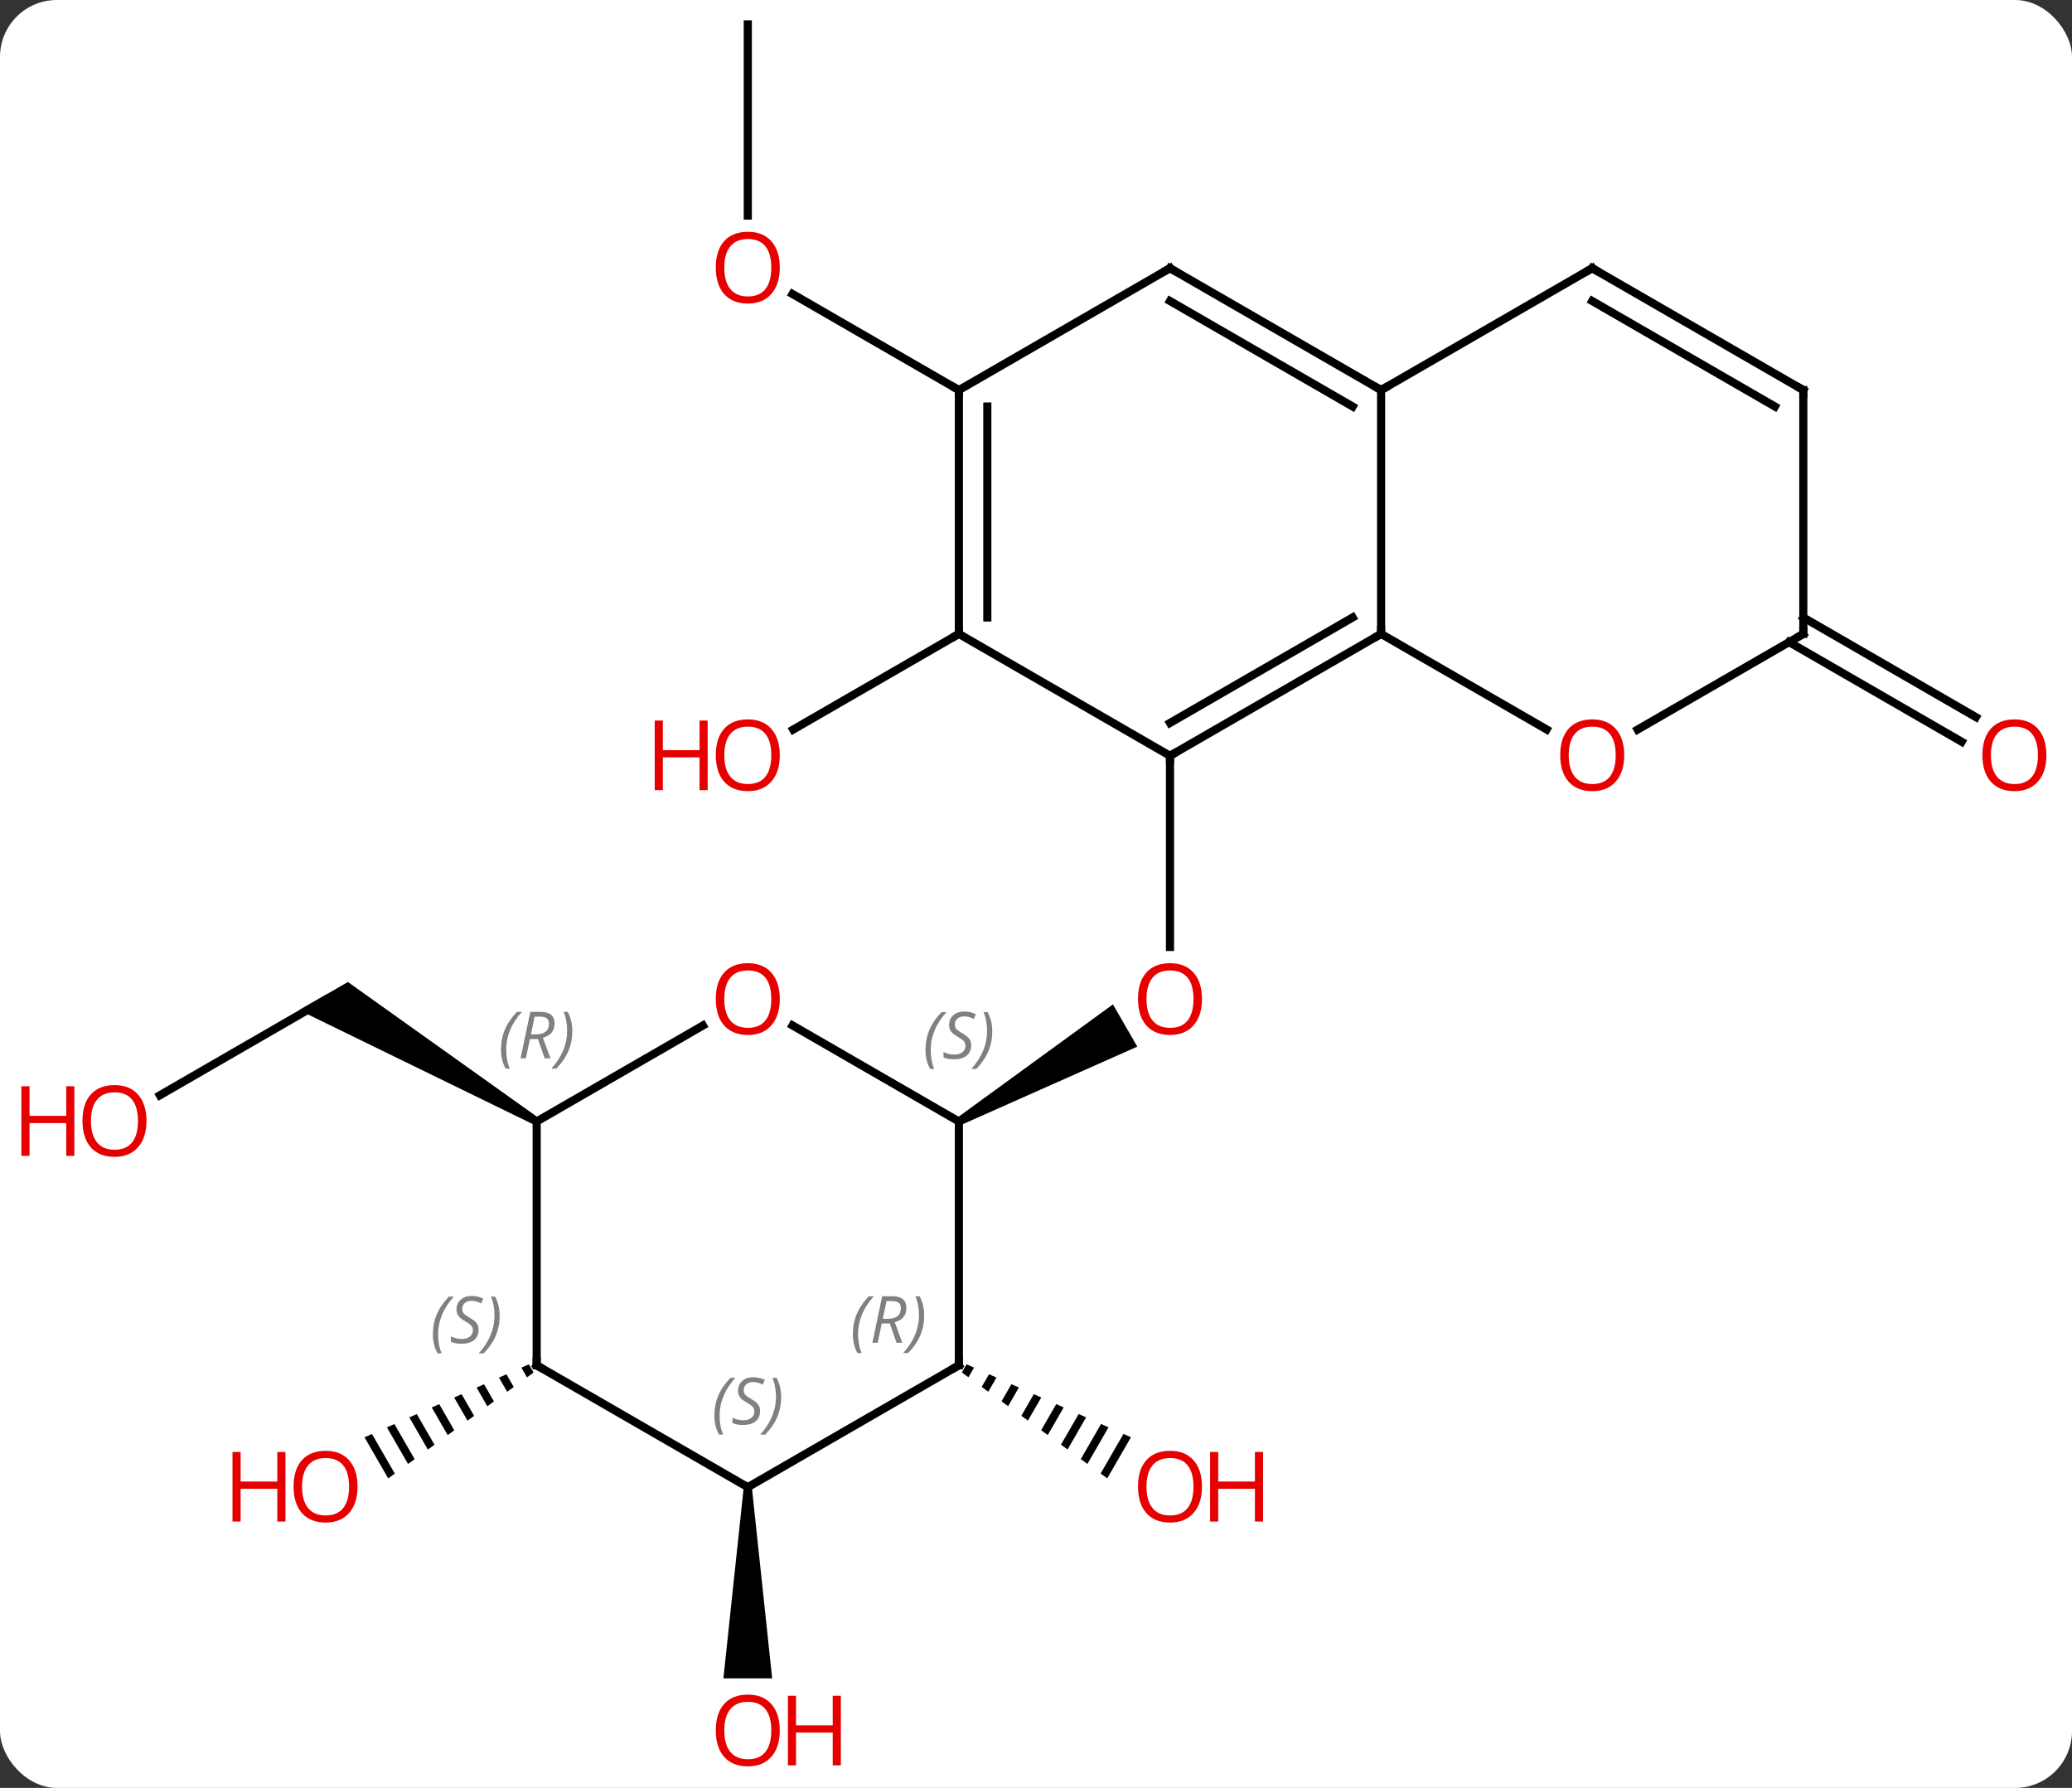 <svg width="255" viewBox="0 0 255 220" style="fill-opacity:1; color-rendering:auto; color-interpolation:auto; text-rendering:auto; stroke:black; stroke-linecap:square; stroke-miterlimit:10; shape-rendering:auto; stroke-opacity:1; fill:black; stroke-dasharray:none; font-weight:normal; stroke-width:1; font-family:'Open Sans'; font-style:normal; stroke-linejoin:miter; font-size:12; stroke-dashoffset:0; image-rendering:auto;" height="220" class="cas-substance-image" xmlns:xlink="http://www.w3.org/1999/xlink" xmlns="http://www.w3.org/2000/svg"><rect x="0" y="0" width="255" height="220" fill="#333333" stroke="none"/><svg class="cas-substance-single-component"><rect y="0" x="0" width="255" stroke="none" ry="7" rx="7" height="220" fill="white" class="cas-substance-group"/><svg y="0" x="0" width="255" viewBox="0 0 255 220" style="fill:black;" height="220" class="cas-substance-single-component-image"><svg><g><g transform="translate(131,108)" style="text-rendering:geometricPrecision; color-rendering:optimizeQuality; color-interpolation:linearRGB; stroke-linecap:butt; image-rendering:optimizeQuality;"><line y2="-15" y1="8.523" x2="12.99" x1="12.99" style="fill:none;"/><path style="stroke:none;" d="M-12.74 30.433 L-13.24 29.567 L5.967 15.591 L8.967 20.787 Z"/><line y2="-30" y1="-18.226" x2="-12.99" x1="-33.383" style="fill:none;"/><line y2="-32.021" y1="-19.757" x2="90.933" x1="112.174" style="fill:none;"/><line y2="-28.99" y1="-16.726" x2="89.183" x1="110.424" style="fill:none;"/><line y2="-105" y1="-81.477" x2="-38.97" x1="-38.97" style="fill:none;"/><line y2="-60" y1="-71.821" x2="-12.99" x1="-33.465" style="fill:none;"/><path style="stroke:none;" d="M-12.043 59.876 L-12.623 60.882 L-12.623 60.882 L-11.81 61.475 L-11.81 61.475 L-11.124 60.284 L-11.124 60.284 L-12.043 59.876 ZM-9.285 61.1 L-10.184 62.659 L-10.184 62.659 L-9.37 63.252 L-9.37 63.252 L-8.365 61.508 L-8.365 61.508 L-9.285 61.1 ZM-6.527 62.325 L-7.744 64.436 L-7.744 64.436 L-6.931 65.028 L-6.931 65.028 L-5.607 62.733 L-5.607 62.733 L-6.527 62.325 ZM-3.768 63.549 L-5.305 66.213 L-5.305 66.213 L-4.492 66.805 L-4.492 66.805 L-2.849 63.957 L-2.849 63.957 L-3.768 63.549 ZM-1.01 64.773 L-2.865 67.99 L-2.865 67.99 L-2.052 68.582 L-2.052 68.582 L-0.091 65.181 L-0.091 65.181 L-1.01 64.773 ZM1.748 65.997 L-0.426 69.767 L-0.426 69.767 L0.387 70.359 L0.387 70.359 L2.667 66.405 L2.667 66.405 L1.748 65.997 ZM4.506 67.221 L2.014 71.543 L2.014 71.543 L2.827 72.136 L2.827 72.136 L5.426 67.629 L5.426 67.629 L4.506 67.221 ZM7.264 68.445 L4.453 73.32 L4.453 73.32 L5.266 73.913 L5.266 73.913 L8.184 68.853 L8.184 68.853 L7.264 68.445 Z"/><line y2="26.774" y1="15" x2="-111.326" x1="-90.933" style="fill:none;"/><path style="stroke:none;" d="M-64.703 29.567 L-65.203 30.433 L-94.183 16.299 L-88.183 12.835 Z"/><path style="stroke:none;" d="M-39.47 75 L-38.47 75 L-35.97 98.523 L-41.97 98.523 Z"/><path style="stroke:none;" d="M-65.914 59.883 L-66.833 60.291 L-66.833 60.291 L-66.146 61.483 L-66.146 61.483 L-65.332 60.891 L-65.914 59.883 ZM-68.672 61.107 L-69.591 61.515 L-69.591 61.515 L-68.585 63.26 L-67.772 62.668 L-68.672 61.107 ZM-71.43 62.332 L-72.349 62.74 L-72.349 62.74 L-71.025 65.037 L-71.025 65.037 L-70.212 64.444 L-71.43 62.332 ZM-74.188 63.556 L-75.107 63.964 L-75.107 63.964 L-73.465 66.813 L-73.465 66.813 L-72.651 66.221 L-74.188 63.556 ZM-76.946 64.781 L-77.865 65.189 L-77.865 65.189 L-75.904 68.59 L-75.091 67.997 L-75.091 67.997 L-76.946 64.781 ZM-79.704 66.005 L-80.623 66.413 L-80.623 66.413 L-78.344 70.366 L-77.531 69.774 L-79.704 66.005 ZM-82.462 67.23 L-83.381 67.638 L-83.381 67.638 L-80.784 72.142 L-80.784 72.142 L-79.97 71.55 L-79.97 71.55 L-82.462 67.23 ZM-85.22 68.454 L-86.139 68.862 L-86.139 68.862 L-83.223 73.919 L-82.41 73.327 L-82.41 73.327 L-85.22 68.454 Z"/><line y2="-15" y1="-30" x2="12.99" x1="38.97" style="fill:none;"/><line y2="-19.041" y1="-32.021" x2="12.99" x1="35.47" style="fill:none;"/><line y2="-60" y1="-30" x2="38.97" x1="38.97" style="fill:none;"/><line y2="-18.241" y1="-30" x2="59.339" x1="38.97" style="fill:none;"/><line y2="-30" y1="-15" x2="-12.99" x1="12.99" style="fill:none;"/><line y2="-75" y1="-60" x2="12.99" x1="38.97" style="fill:none;"/><line y2="-70.959" y1="-57.979" x2="12.99" x1="35.47" style="fill:none;"/><line y2="-75" y1="-60" x2="64.953" x1="38.97" style="fill:none;"/><line y2="-30" y1="-18.226" x2="90.933" x1="70.54" style="fill:none;"/><line y2="-60" y1="-30" x2="-12.99" x1="-12.99" style="fill:none;"/><line y2="-57.979" y1="-32.021" x2="-9.49" x1="-9.49" style="fill:none;"/><line y2="-60" y1="-75" x2="-12.99" x1="12.99" style="fill:none;"/><line y2="-60" y1="-75" x2="90.933" x1="64.953" style="fill:none;"/><line y2="-57.979" y1="-70.959" x2="87.433" x1="64.953" style="fill:none;"/><line y2="-60" y1="-30" x2="90.933" x1="90.933" style="fill:none;"/><line y2="18.179" y1="30" x2="-33.465" x1="-12.99" style="fill:none;"/><line y2="60" y1="30" x2="-12.99" x1="-12.99" style="fill:none;"/><line y2="30" y1="18.189" x2="-64.953" x1="-44.493" style="fill:none;"/><line y2="75" y1="60" x2="-38.97" x1="-12.99" style="fill:none;"/><line y2="60" y1="30" x2="-64.953" x1="-64.953" style="fill:none;"/><line y2="60" y1="75" x2="-64.953" x1="-38.97" style="fill:none;"/></g><g transform="translate(131,108)" style="fill:rgb(230,0,0); text-rendering:geometricPrecision; color-rendering:optimizeQuality; image-rendering:optimizeQuality; font-family:'Open Sans'; stroke:rgb(230,0,0); color-interpolation:linearRGB;"><path style="stroke:none;" d="M16.927 14.93 Q16.927 16.992 15.888 18.172 Q14.849 19.352 13.006 19.352 Q11.115 19.352 10.084 18.188 Q9.053 17.023 9.053 14.914 Q9.053 12.82 10.084 11.672 Q11.115 10.523 13.006 10.523 Q14.865 10.523 15.896 11.695 Q16.927 12.867 16.927 14.93 ZM10.099 14.93 Q10.099 16.664 10.842 17.57 Q11.584 18.477 13.006 18.477 Q14.428 18.477 15.154 17.578 Q15.881 16.68 15.881 14.93 Q15.881 13.195 15.154 12.305 Q14.428 11.414 13.006 11.414 Q11.584 11.414 10.842 12.312 Q10.099 13.211 10.099 14.93 Z"/><path style="stroke:none;" d="M-35.032 -15.07 Q-35.032 -13.008 -36.072 -11.828 Q-37.111 -10.648 -38.954 -10.648 Q-40.845 -10.648 -41.876 -11.812 Q-42.907 -12.977 -42.907 -15.086 Q-42.907 -17.18 -41.876 -18.328 Q-40.845 -19.477 -38.954 -19.477 Q-37.095 -19.477 -36.064 -18.305 Q-35.032 -17.133 -35.032 -15.07 ZM-41.861 -15.07 Q-41.861 -13.336 -41.118 -12.43 Q-40.376 -11.523 -38.954 -11.523 Q-37.532 -11.523 -36.806 -12.422 Q-36.079 -13.32 -36.079 -15.07 Q-36.079 -16.805 -36.806 -17.695 Q-37.532 -18.586 -38.954 -18.586 Q-40.376 -18.586 -41.118 -17.688 Q-41.861 -16.789 -41.861 -15.07 Z"/><path style="stroke:none;" d="M-43.907 -10.773 L-44.907 -10.773 L-44.907 -14.805 L-49.423 -14.805 L-49.423 -10.773 L-50.423 -10.773 L-50.423 -19.336 L-49.423 -19.336 L-49.423 -15.695 L-44.907 -15.695 L-44.907 -19.336 L-43.907 -19.336 L-43.907 -10.773 Z"/><path style="stroke:none;" d="M120.85 -15.07 Q120.85 -13.008 119.811 -11.828 Q118.772 -10.648 116.929 -10.648 Q115.038 -10.648 114.007 -11.812 Q112.975 -12.977 112.975 -15.086 Q112.975 -17.18 114.007 -18.328 Q115.038 -19.477 116.929 -19.477 Q118.788 -19.477 119.819 -18.305 Q120.85 -17.133 120.85 -15.07 ZM114.022 -15.07 Q114.022 -13.336 114.765 -12.43 Q115.507 -11.523 116.929 -11.523 Q118.35 -11.523 119.077 -12.422 Q119.804 -13.32 119.804 -15.07 Q119.804 -16.805 119.077 -17.695 Q118.35 -18.586 116.929 -18.586 Q115.507 -18.586 114.765 -17.688 Q114.022 -16.789 114.022 -15.07 Z"/><path style="stroke:none;" d="M-35.032 -75.07 Q-35.032 -73.008 -36.072 -71.828 Q-37.111 -70.648 -38.954 -70.648 Q-40.845 -70.648 -41.876 -71.812 Q-42.907 -72.977 -42.907 -75.086 Q-42.907 -77.18 -41.876 -78.328 Q-40.845 -79.477 -38.954 -79.477 Q-37.095 -79.477 -36.064 -78.305 Q-35.032 -77.133 -35.032 -75.07 ZM-41.861 -75.07 Q-41.861 -73.336 -41.118 -72.43 Q-40.376 -71.523 -38.954 -71.523 Q-37.532 -71.523 -36.806 -72.422 Q-36.079 -73.32 -36.079 -75.07 Q-36.079 -76.805 -36.806 -77.695 Q-37.532 -78.586 -38.954 -78.586 Q-40.376 -78.586 -41.118 -77.688 Q-41.861 -76.789 -41.861 -75.07 Z"/><path style="stroke:none;" d="M16.927 74.93 Q16.927 76.992 15.888 78.172 Q14.849 79.352 13.006 79.352 Q11.115 79.352 10.084 78.188 Q9.053 77.023 9.053 74.914 Q9.053 72.82 10.084 71.672 Q11.115 70.523 13.006 70.523 Q14.865 70.523 15.896 71.695 Q16.927 72.867 16.927 74.93 ZM10.099 74.93 Q10.099 76.664 10.842 77.57 Q11.584 78.477 13.006 78.477 Q14.428 78.477 15.154 77.578 Q15.881 76.68 15.881 74.93 Q15.881 73.195 15.154 72.305 Q14.428 71.414 13.006 71.414 Q11.584 71.414 10.842 72.312 Q10.099 73.211 10.099 74.93 Z"/><path style="stroke:none;" d="M24.443 79.227 L23.443 79.227 L23.443 75.195 L18.927 75.195 L18.927 79.227 L17.927 79.227 L17.927 70.664 L18.927 70.664 L18.927 74.305 L23.443 74.305 L23.443 70.664 L24.443 70.664 L24.443 79.227 Z"/><path style="stroke:none;" d="M-112.975 29.93 Q-112.975 31.992 -114.015 33.172 Q-115.054 34.352 -116.897 34.352 Q-118.788 34.352 -119.819 33.188 Q-120.85 32.023 -120.85 29.914 Q-120.85 27.82 -119.819 26.672 Q-118.788 25.523 -116.897 25.523 Q-115.038 25.523 -114.007 26.695 Q-112.975 27.867 -112.975 29.93 ZM-119.804 29.93 Q-119.804 31.664 -119.061 32.57 Q-118.319 33.477 -116.897 33.477 Q-115.475 33.477 -114.749 32.578 Q-114.022 31.68 -114.022 29.93 Q-114.022 28.195 -114.749 27.305 Q-115.475 26.414 -116.897 26.414 Q-118.319 26.414 -119.061 27.312 Q-119.804 28.211 -119.804 29.93 Z"/><path style="stroke:none;" d="M-121.85 34.227 L-122.85 34.227 L-122.85 30.195 L-127.366 30.195 L-127.366 34.227 L-128.366 34.227 L-128.366 25.664 L-127.366 25.664 L-127.366 29.305 L-122.85 29.305 L-122.85 25.664 L-121.85 25.664 L-121.85 34.227 Z"/><path style="stroke:none;" d="M-35.032 104.93 Q-35.032 106.992 -36.072 108.172 Q-37.111 109.352 -38.954 109.352 Q-40.845 109.352 -41.876 108.188 Q-42.907 107.023 -42.907 104.914 Q-42.907 102.82 -41.876 101.672 Q-40.845 100.523 -38.954 100.523 Q-37.095 100.523 -36.064 101.695 Q-35.032 102.867 -35.032 104.93 ZM-41.861 104.93 Q-41.861 106.664 -41.118 107.57 Q-40.376 108.477 -38.954 108.477 Q-37.532 108.477 -36.806 107.578 Q-36.079 106.68 -36.079 104.93 Q-36.079 103.195 -36.806 102.305 Q-37.532 101.414 -38.954 101.414 Q-40.376 101.414 -41.118 102.312 Q-41.861 103.211 -41.861 104.93 Z"/><path style="stroke:none;" d="M-27.517 109.227 L-28.517 109.227 L-28.517 105.195 L-33.032 105.195 L-33.032 109.227 L-34.032 109.227 L-34.032 100.664 L-33.032 100.664 L-33.032 104.305 L-28.517 104.305 L-28.517 100.664 L-27.517 100.664 L-27.517 109.227 Z"/><path style="stroke:none;" d="M-86.996 74.93 Q-86.996 76.992 -88.035 78.172 Q-89.074 79.352 -90.917 79.352 Q-92.808 79.352 -93.839 78.188 Q-94.871 77.023 -94.871 74.914 Q-94.871 72.82 -93.839 71.672 Q-92.808 70.523 -90.917 70.523 Q-89.058 70.523 -88.027 71.695 Q-86.996 72.867 -86.996 74.93 ZM-93.824 74.93 Q-93.824 76.664 -93.081 77.57 Q-92.339 78.477 -90.917 78.477 Q-89.496 78.477 -88.769 77.578 Q-88.042 76.68 -88.042 74.93 Q-88.042 73.195 -88.769 72.305 Q-89.496 71.414 -90.917 71.414 Q-92.339 71.414 -93.081 72.312 Q-93.824 73.211 -93.824 74.93 Z"/><path style="stroke:none;" d="M-95.871 79.227 L-96.871 79.227 L-96.871 75.195 L-101.386 75.195 L-101.386 79.227 L-102.386 79.227 L-102.386 70.664 L-101.386 70.664 L-101.386 74.305 L-96.871 74.305 L-96.871 70.664 L-95.871 70.664 L-95.871 79.227 Z"/></g><g transform="translate(131,108)" style="stroke-linecap:butt; text-rendering:geometricPrecision; color-rendering:optimizeQuality; image-rendering:optimizeQuality; font-family:'Open Sans'; color-interpolation:linearRGB; stroke-miterlimit:5;"><path style="fill:none;" d="M38.537 -29.75 L38.97 -30 L38.97 -30.5"/><path style="fill:none;" d="M13.423 -15.25 L12.99 -15 L12.99 -14.5"/><path style="fill:none;" d="M38.537 -60.25 L38.97 -60 L39.403 -60.25"/><path style="fill:rgb(230,0,0); stroke:none;" d="M68.891 -15.07 Q68.891 -13.008 67.851 -11.828 Q66.812 -10.648 64.969 -10.648 Q63.078 -10.648 62.047 -11.812 Q61.016 -12.977 61.016 -15.086 Q61.016 -17.18 62.047 -18.328 Q63.078 -19.477 64.969 -19.477 Q66.828 -19.477 67.859 -18.305 Q68.891 -17.133 68.891 -15.07 ZM62.062 -15.07 Q62.062 -13.336 62.805 -12.43 Q63.547 -11.523 64.969 -11.523 Q66.391 -11.523 67.117 -12.422 Q67.844 -13.32 67.844 -15.07 Q67.844 -16.805 67.117 -17.695 Q66.391 -18.586 64.969 -18.586 Q63.547 -18.586 62.805 -17.688 Q62.062 -16.789 62.062 -15.07 Z"/><path style="fill:none;" d="M-12.99 -30.5 L-12.99 -30 L-13.423 -29.75"/><path style="fill:none;" d="M13.423 -74.75 L12.99 -75 L12.557 -74.75"/><path style="fill:none;" d="M64.52 -74.75 L64.953 -75 L65.386 -74.75"/><path style="fill:none;" d="M90.5 -29.75 L90.933 -30 L90.933 -30.5"/><path style="fill:none;" d="M-12.99 -59.5 L-12.99 -60 L-13.423 -60.25"/><path style="fill:none;" d="M90.5 -60.25 L90.933 -60 L90.933 -59.5"/></g><g transform="translate(131,108)" style="stroke-linecap:butt; font-size:8.4px; fill:gray; text-rendering:geometricPrecision; image-rendering:optimizeQuality; color-rendering:optimizeQuality; font-family:'Open Sans'; font-style:italic; stroke:gray; color-interpolation:linearRGB; stroke-miterlimit:5;"><path style="stroke:none;" d="M-17.099 21.203 Q-17.099 19.875 -16.63 18.75 Q-16.161 17.625 -15.13 16.547 L-14.52 16.547 Q-15.489 17.609 -15.973 18.781 Q-16.458 19.953 -16.458 21.188 Q-16.458 22.516 -16.02 23.531 L-16.536 23.531 Q-17.099 22.5 -17.099 21.203 ZM-11.476 20.609 Q-11.476 21.438 -12.023 21.891 Q-12.57 22.344 -13.57 22.344 Q-13.976 22.344 -14.289 22.289 Q-14.601 22.234 -14.882 22.094 L-14.882 21.438 Q-14.257 21.766 -13.554 21.766 Q-12.929 21.766 -12.554 21.469 Q-12.179 21.172 -12.179 20.656 Q-12.179 20.344 -12.382 20.117 Q-12.585 19.891 -13.148 19.562 Q-13.742 19.234 -13.968 18.906 Q-14.195 18.578 -14.195 18.125 Q-14.195 17.391 -13.679 16.93 Q-13.164 16.469 -12.32 16.469 Q-11.945 16.469 -11.609 16.547 Q-11.273 16.625 -10.898 16.797 L-11.164 17.391 Q-11.414 17.234 -11.734 17.148 Q-12.054 17.062 -12.32 17.062 Q-12.851 17.062 -13.171 17.336 Q-13.492 17.609 -13.492 18.078 Q-13.492 18.281 -13.421 18.43 Q-13.351 18.578 -13.21 18.711 Q-13.07 18.844 -12.648 19.094 Q-12.085 19.438 -11.882 19.633 Q-11.679 19.828 -11.578 20.062 Q-11.476 20.297 -11.476 20.609 ZM-8.882 18.891 Q-8.882 20.219 -9.358 21.352 Q-9.835 22.484 -10.85 23.531 L-11.46 23.531 Q-9.522 21.375 -9.522 18.891 Q-9.522 17.562 -9.96 16.547 L-9.444 16.547 Q-8.882 17.609 -8.882 18.891 Z"/></g><g transform="translate(131,108)" style="stroke-linecap:butt; fill:rgb(230,0,0); text-rendering:geometricPrecision; color-rendering:optimizeQuality; image-rendering:optimizeQuality; font-family:'Open Sans'; stroke:rgb(230,0,0); color-interpolation:linearRGB; stroke-miterlimit:5;"><path style="stroke:none;" d="M-35.032 14.93 Q-35.032 16.992 -36.072 18.172 Q-37.111 19.352 -38.954 19.352 Q-40.845 19.352 -41.876 18.188 Q-42.907 17.023 -42.907 14.914 Q-42.907 12.82 -41.876 11.672 Q-40.845 10.523 -38.954 10.523 Q-37.095 10.523 -36.064 11.695 Q-35.032 12.867 -35.032 14.93 ZM-41.861 14.93 Q-41.861 16.664 -41.118 17.57 Q-40.376 18.477 -38.954 18.477 Q-37.532 18.477 -36.806 17.578 Q-36.079 16.68 -36.079 14.93 Q-36.079 13.195 -36.806 12.305 Q-37.532 11.414 -38.954 11.414 Q-40.376 11.414 -41.118 12.312 Q-41.861 13.211 -41.861 14.93 Z"/><path style="fill:none; stroke:black;" d="M-12.99 59.5 L-12.99 60 L-13.423 60.25"/></g><g transform="translate(131,108)" style="stroke-linecap:butt; font-size:8.4px; fill:gray; text-rendering:geometricPrecision; image-rendering:optimizeQuality; color-rendering:optimizeQuality; font-family:'Open Sans'; font-style:italic; stroke:gray; color-interpolation:linearRGB; stroke-miterlimit:5;"><path style="stroke:none;" d="M-26.039 56.164 Q-26.039 54.836 -25.57 53.711 Q-25.101 52.586 -24.07 51.508 L-23.461 51.508 Q-24.43 52.57 -24.914 53.742 Q-25.398 54.914 -25.398 56.148 Q-25.398 57.477 -24.961 58.492 L-25.476 58.492 Q-26.039 57.461 -26.039 56.164 ZM-22.479 54.852 L-22.979 57.227 L-23.635 57.227 L-22.432 51.508 L-21.182 51.508 Q-19.448 51.508 -19.448 52.945 Q-19.448 54.305 -20.885 54.695 L-19.948 57.227 L-20.666 57.227 L-21.494 54.852 L-22.479 54.852 ZM-21.901 52.102 Q-22.291 54.023 -22.354 54.273 L-21.698 54.273 Q-20.948 54.273 -20.541 53.945 Q-20.135 53.617 -20.135 52.992 Q-20.135 52.523 -20.393 52.312 Q-20.651 52.102 -21.244 52.102 L-21.901 52.102 ZM-17.262 53.852 Q-17.262 55.18 -17.738 56.312 Q-18.215 57.445 -19.23 58.492 L-19.84 58.492 Q-17.902 56.336 -17.902 53.852 Q-17.902 52.523 -18.34 51.508 L-17.824 51.508 Q-17.262 52.57 -17.262 53.852 Z"/><path style="stroke:none;" d="M-69.341 21.164 Q-69.341 19.836 -68.873 18.711 Q-68.404 17.586 -67.373 16.508 L-66.763 16.508 Q-67.732 17.57 -68.216 18.742 Q-68.701 19.914 -68.701 21.148 Q-68.701 22.477 -68.263 23.492 L-68.779 23.492 Q-69.341 22.461 -69.341 21.164 ZM-65.781 19.852 L-66.281 22.227 L-66.938 22.227 L-65.734 16.508 L-64.484 16.508 Q-62.75 16.508 -62.75 17.945 Q-62.75 19.305 -64.188 19.695 L-63.25 22.227 L-63.969 22.227 L-64.797 19.852 L-65.781 19.852 ZM-65.203 17.102 Q-65.594 19.023 -65.656 19.273 L-65 19.273 Q-64.25 19.273 -63.844 18.945 Q-63.438 18.617 -63.438 17.992 Q-63.438 17.523 -63.695 17.312 Q-63.953 17.102 -64.547 17.102 L-65.203 17.102 ZM-60.564 18.852 Q-60.564 20.18 -61.041 21.312 Q-61.517 22.445 -62.533 23.492 L-63.142 23.492 Q-61.205 21.336 -61.205 18.852 Q-61.205 17.523 -61.642 16.508 L-61.127 16.508 Q-60.564 17.57 -60.564 18.852 Z"/><path style="stroke:none;" d="M-43.079 66.203 Q-43.079 64.875 -42.61 63.75 Q-42.141 62.625 -41.11 61.547 L-40.501 61.547 Q-41.469 62.609 -41.954 63.781 Q-42.438 64.953 -42.438 66.188 Q-42.438 67.516 -42.001 68.531 L-42.516 68.531 Q-43.079 67.5 -43.079 66.203 ZM-37.456 65.609 Q-37.456 66.438 -38.003 66.891 Q-38.55 67.344 -39.55 67.344 Q-39.956 67.344 -40.269 67.289 Q-40.581 67.234 -40.862 67.094 L-40.862 66.438 Q-40.237 66.766 -39.534 66.766 Q-38.909 66.766 -38.534 66.469 Q-38.159 66.172 -38.159 65.656 Q-38.159 65.344 -38.362 65.117 Q-38.566 64.891 -39.128 64.562 Q-39.722 64.234 -39.948 63.906 Q-40.175 63.578 -40.175 63.125 Q-40.175 62.391 -39.659 61.93 Q-39.144 61.469 -38.3 61.469 Q-37.925 61.469 -37.589 61.547 Q-37.253 61.625 -36.878 61.797 L-37.144 62.391 Q-37.394 62.234 -37.714 62.148 Q-38.034 62.062 -38.3 62.062 Q-38.831 62.062 -39.151 62.336 Q-39.472 62.609 -39.472 63.078 Q-39.472 63.281 -39.401 63.43 Q-39.331 63.578 -39.191 63.711 Q-39.05 63.844 -38.628 64.094 Q-38.066 64.438 -37.862 64.633 Q-37.659 64.828 -37.558 65.062 Q-37.456 65.297 -37.456 65.609 ZM-34.862 63.891 Q-34.862 65.219 -35.338 66.352 Q-35.815 67.484 -36.831 68.531 L-37.44 68.531 Q-35.502 66.375 -35.502 63.891 Q-35.502 62.562 -35.94 61.547 L-35.424 61.547 Q-34.862 62.609 -34.862 63.891 Z"/><path style="fill:none; stroke:black;" d="M-64.953 59.5 L-64.953 60 L-64.52 60.25"/><path style="stroke:none;" d="M-77.722 56.203 Q-77.722 54.875 -77.253 53.75 Q-76.784 52.625 -75.753 51.547 L-75.144 51.547 Q-76.112 52.609 -76.597 53.781 Q-77.081 54.953 -77.081 56.188 Q-77.081 57.516 -76.644 58.531 L-77.159 58.531 Q-77.722 57.5 -77.722 56.203 ZM-72.099 55.609 Q-72.099 56.438 -72.646 56.891 Q-73.193 57.344 -74.193 57.344 Q-74.599 57.344 -74.912 57.289 Q-75.224 57.234 -75.505 57.094 L-75.505 56.438 Q-74.88 56.766 -74.177 56.766 Q-73.552 56.766 -73.177 56.469 Q-72.802 56.172 -72.802 55.656 Q-72.802 55.344 -73.005 55.117 Q-73.209 54.891 -73.771 54.563 Q-74.365 54.234 -74.591 53.906 Q-74.818 53.578 -74.818 53.125 Q-74.818 52.391 -74.302 51.93 Q-73.787 51.469 -72.943 51.469 Q-72.568 51.469 -72.232 51.547 Q-71.896 51.625 -71.521 51.797 L-71.787 52.391 Q-72.037 52.234 -72.357 52.148 Q-72.677 52.063 -72.943 52.063 Q-73.474 52.063 -73.795 52.336 Q-74.115 52.609 -74.115 53.078 Q-74.115 53.281 -74.045 53.43 Q-73.974 53.578 -73.834 53.711 Q-73.693 53.844 -73.271 54.094 Q-72.709 54.438 -72.505 54.633 Q-72.302 54.828 -72.201 55.063 Q-72.099 55.297 -72.099 55.609 ZM-69.505 53.891 Q-69.505 55.219 -69.981 56.352 Q-70.458 57.484 -71.474 58.531 L-72.083 58.531 Q-70.145 56.375 -70.145 53.891 Q-70.145 52.563 -70.583 51.547 L-70.067 51.547 Q-69.505 52.609 -69.505 53.891 Z"/></g></g></svg></svg></svg></svg>
